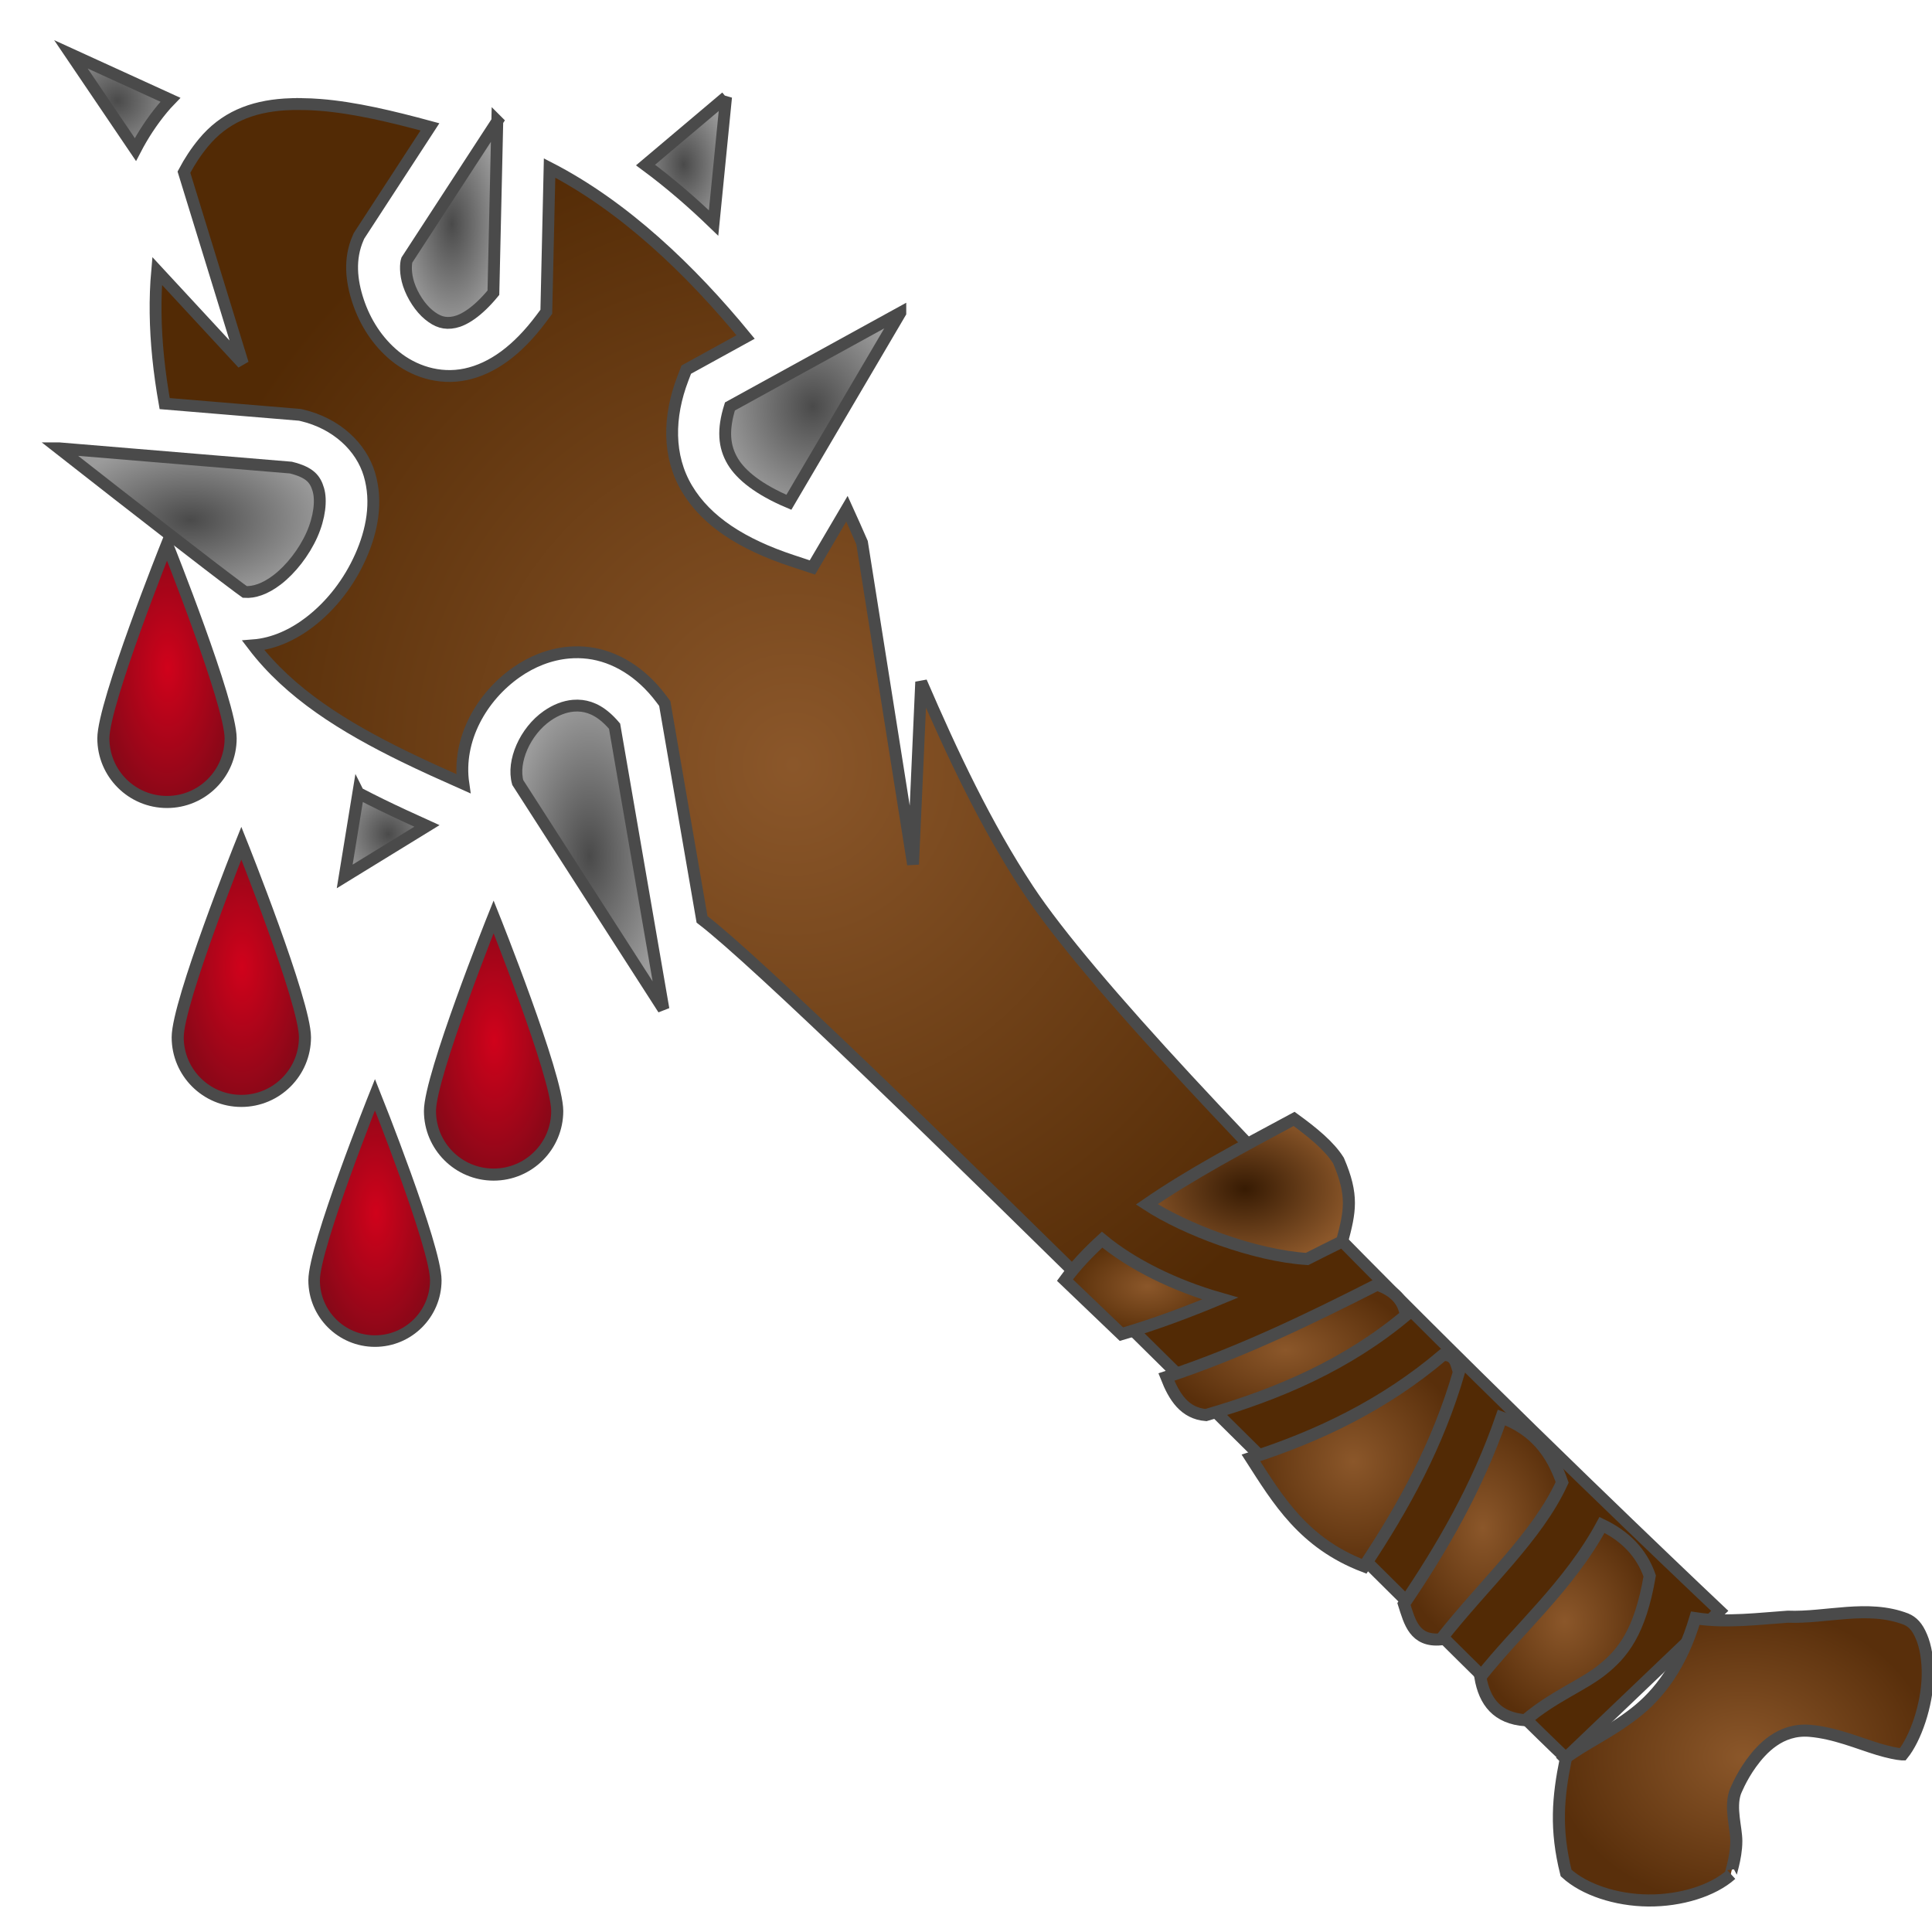 <?xml version="1.0" encoding="UTF-8" standalone="no"?>
<svg
   xmlns:dc="http://purl.org/dc/elements/1.1/"
   xmlns:cc="http://creativecommons.org/ns#"
   xmlns:rdf="http://www.w3.org/1999/02/22-rdf-syntax-ns#"
   xmlns:svg="http://www.w3.org/2000/svg"
   xmlns="http://www.w3.org/2000/svg"
   xmlns:xlink="http://www.w3.org/1999/xlink"
   xmlns:sodipodi="http://sodipodi.sourceforge.net/DTD/sodipodi-0.dtd"
   xmlns:inkscape="http://www.inkscape.org/namespaces/inkscape"
   inkscape:export-ydpi="23.9"
   inkscape:export-xdpi="23.9"
   inkscape:export-filename="/home/plic/Téléchargements/masse-sanglante.png"
   inkscape:version="1.0.1 (0767f8302a, 2020-10-17)"
   sodipodi:docname="masse-sanglante.svg"
   id="svg59"
   version="1.1"
   style="height: 64px; width: 64px;"
   viewBox="0 0 512 512">
  <sodipodi:namedview
     inkscape:document-rotation="0"
     inkscape:current-layer="svg59"
     inkscape:window-maximized="0"
     inkscape:window-y="168"
     inkscape:window-x="4059"
     inkscape:cy="336.7154"
     inkscape:cx="980.75245"
     inkscape:zoom="0.40672451"
     showgrid="false"
     id="namedview61"
     inkscape:window-height="1235"
     inkscape:window-width="2172"
     inkscape:pageshadow="2"
     inkscape:pageopacity="0"
     guidetolerance="10"
     gridtolerance="10"
     objecttolerance="10"
     borderopacity="1"
     bordercolor="#666666"
     pagecolor="#ffffff" />
  <defs
     id="defs27">
    <linearGradient
       id="linearGradient2549">
      <stop
         id="stop935"
         stop-color="#e6e6e6"
         offset="0" />
      <stop
         id="stop937"
         stop-color="#fff"
         offset=".576" />
      <stop
         id="stop939"
         stop-color="#848484"
         offset="1" />
    </linearGradient>
    <radialGradient
       gradientUnits="userSpaceOnUse"
       r="79.174"
       fy="254.127"
       fx="253.579"
       cy="254.127"
       cx="253.579"
       gradientTransform="scale(1.138,0.879)"
       id="gradient-4">
      <stop
         id="stop2"
         stop-opacity="1"
         stop-color="#4a4a4a"
         offset="0%" />
      <stop
         id="stop4"
         stop-opacity="1"
         stop-color="#000000"
         offset="100%" />
    </radialGradient>
    <radialGradient
       gradientUnits="userSpaceOnUse"
       r="20.295"
       fy="268.282"
       fx="283.8"
       cy="268.282"
       cx="283.8"
       gradientTransform="scale(1.08,0.926)"
       id="gradient-5">
      <stop
         id="stop7"
         stop-opacity="1"
         stop-color="#4a4a4a"
         offset="0%" />
      <stop
         id="stop9"
         stop-opacity="1"
         stop-color="#000000"
         offset="100%" />
    </radialGradient>
    <radialGradient
       gradientUnits="userSpaceOnUse"
       r="43.214"
       fy="348.203"
       fx="53.61"
       cy="348.203"
       cx="53.61"
       gradientTransform="scale(1.293,0.773)"
       id="gradient-6">
      <stop
         id="stop12"
         stop-opacity="1"
         stop-color="#4a4a4a"
         offset="0%" />
      <stop
         id="stop14"
         stop-opacity="1"
         stop-color="#000000"
         offset="100%" />
    </radialGradient>
    <radialGradient
       gradientUnits="userSpaceOnUse"
       r="15.793"
       fy="225.52"
       fx="398.852"
       cy="225.52"
       cx="398.852"
       gradientTransform="scale(0.76,1.316)"
       id="gradient-7">
      <stop
         id="stop17"
         stop-opacity="1"
         stop-color="#4a4a4a"
         offset="0%" />
      <stop
         id="stop19"
         stop-opacity="1"
         stop-color="#000000"
         offset="100%" />
    </radialGradient>
    <radialGradient
       gradientUnits="userSpaceOnUse"
       r="45.06"
       fy="311.372"
       fx="145.589"
       cy="311.372"
       cx="145.589"
       gradientTransform="scale(0.88,1.136)"
       id="gradient-8">
      <stop
         id="stop22"
         stop-opacity="1"
         stop-color="#d0021b"
         offset="0%" />
      <stop
         id="stop24"
         stop-opacity="1"
         stop-color="#f49da7"
         offset="100%" />
    </radialGradient>
    <radialGradient
       id="gradient-2"
       gradientTransform="scale(0.893,1.12)"
       cx="461.252"
       cy="62.788"
       fx="461.252"
       fy="62.788"
       r="56.378"
       gradientUnits="userSpaceOnUse">
      <stop
         offset="0%"
         stop-color="#d0021b"
         stop-opacity="1"
         id="stop848" />
      <stop
         offset="100%"
         stop-color="#f5a623"
         stop-opacity="1"
         id="stop850" />
    </radialGradient>
    <radialGradient
       id="gradient-3"
       gradientTransform="scale(0.939,1.065)"
       cx="142.727"
       cy="59.439"
       fx="142.727"
       fy="59.439"
       r="46.266"
       gradientUnits="userSpaceOnUse">
      <stop
         offset="0%"
         stop-color="#d0021b"
         stop-opacity="1"
         id="stop853" />
      <stop
         offset="100%"
         stop-color="#f5a623"
         stop-opacity="1"
         id="stop855" />
    </radialGradient>
    <radialGradient
       id="gradient-4-3"
       gradientTransform="scale(1.013,0.987)"
       cx="253.869"
       cy="262.257"
       fx="253.869"
       fy="262.257"
       r="236.923"
       gradientUnits="userSpaceOnUse">
      <stop
         offset="0%"
         stop-color="#f5a623"
         stop-opacity="1"
         id="stop858" />
      <stop
         offset="100%"
         stop-color="#d0021b"
         stop-opacity="1"
         id="stop860" />
    </radialGradient>
    <radialGradient
       id="gradient-5-6"
       gradientTransform="scale(1.032,0.969)"
       cx="426.226"
       cy="126.317"
       fx="426.226"
       fy="126.317"
       r="71.466"
       gradientUnits="userSpaceOnUse">
      <stop
         offset="0%"
         stop-color="#f5a623"
         stop-opacity="1"
         id="stop863" />
      <stop
         offset="100%"
         stop-color="#d0021b"
         stop-opacity="1"
         id="stop865" />
    </radialGradient>
    <radialGradient
       id="gradient-6-7"
       gradientTransform="scale(1.413,0.708)"
       cx="51.073"
       cy="211.526"
       fx="51.073"
       fy="211.526"
       r="42.473"
       gradientUnits="userSpaceOnUse">
      <stop
         offset="0%"
         stop-color="#f5a623"
         stop-opacity="1"
         id="stop868" />
      <stop
         offset="100%"
         stop-color="#d0021b"
         stop-opacity="1"
         id="stop870" />
    </radialGradient>
    <radialGradient
       id="gradient-10"
       gradientTransform="scale(1.049,0.953)"
       cx="366.238"
       cy="464.326"
       fx="366.238"
       fy="464.326"
       r="57.357"
       gradientUnits="userSpaceOnUse">
      <stop
         offset="0%"
         stop-color="#d0021b"
         stop-opacity="1"
         id="stop873" />
      <stop
         offset="100%"
         stop-color="#f5a623"
         stop-opacity="1"
         id="stop875" />
    </radialGradient>
    <linearGradient
       id="linearGradient3218"
       y2="587.62"
       xlink:href="#linearGradient2549-3"
       gradientUnits="userSpaceOnUse"
       x2="-79.506"
       gradientTransform="matrix(2.695,2.395,-2.398,2.691,1852.147,-1065.056)"
       y1="571.39"
       x1="-120.67" />
    <linearGradient
       id="linearGradient2549-3">
      <stop
         id="stop2551"
         stop-color="#e6e6e6"
         offset="0" />
      <stop
         id="stop2557"
         stop-color="#fff"
         offset=".576" />
      <stop
         id="stop2553"
         stop-color="#848484"
         offset="1" />
    </linearGradient>
    <linearGradient
       id="linearGradient3220"
       y2="592.16"
       xlink:href="#linearGradient2549-3"
       gradientUnits="userSpaceOnUse"
       x2="-74.79"
       gradientTransform="matrix(-3.459,1.024,1.025,3.454,-620.308,-1619.043)"
       y1="555.17"
       x1="-113.69" />
    <linearGradient
       id="linearGradient3222"
       y2="609.39"
       gradientUnits="userSpaceOnUse"
       x2="49.066"
       y1="609.39"
       x1="37.586"
       gradientTransform="matrix(2.603,0.587,-0.588,2.6,462.718,-1172.67)">
      <stop
         id="stop3689"
         stop-color="#e9e967"
         offset="0" />
      <stop
         id="stop3691"
         stop-color="#808000"
         offset="1" />
    </linearGradient>
    <radialGradient
       id="delapouite-flanged-mace-gradient-2"
       cx="456.061"
       cy="55.939"
       fx="456.061"
       fy="55.939"
       r="35.631"
       gradientUnits="userSpaceOnUse">
      <stop
         offset="0%"
         stop-color="#4a4a4a"
         stop-opacity="1"
         id="stop978" />
      <stop
         offset="100%"
         stop-color="#9b9b9b"
         stop-opacity="1"
         id="stop980" />
    </radialGradient>
    <radialGradient
       id="delapouite-flanged-mace-gradient-3"
       gradientTransform="scale(1,1)"
       cx="365.976"
       cy="146.022"
       fx="365.976"
       fy="146.022"
       r="99.584"
       gradientUnits="userSpaceOnUse">
      <stop
         offset="0%"
         stop-color="#4a4a4a"
         stop-opacity="1"
         id="stop983" />
      <stop
         offset="100%"
         stop-color="#9b9b9b"
         stop-opacity="1"
         id="stop985" />
    </radialGradient>
    <radialGradient
       id="delapouite-flanged-mace-gradient-4"
       gradientTransform="scale(0.999,1.001)"
       cx="346.317"
       cy="127.978"
       fx="346.317"
       fy="127.978"
       r="63.142"
       gradientUnits="userSpaceOnUse">
      <stop
         offset="0%"
         stop-color="#000000"
         stop-opacity="1"
         id="stop988" />
      <stop
         offset="100%"
         stop-color="#000000"
         stop-opacity="1"
         id="stop990" />
    </radialGradient>
    <radialGradient
       id="delapouite-flanged-mace-gradient-8"
       cx="280.389"
       cy="231.612"
       fx="280.389"
       fy="231.612"
       r="43.134"
       gradientUnits="userSpaceOnUse">
      <stop
         offset="0%"
         stop-color="#4a4a4a"
         stop-opacity="1"
         id="stop993" />
      <stop
         offset="100%"
         stop-color="#9b9b9b"
         stop-opacity="1"
         id="stop995" />
    </radialGradient>
    <radialGradient
       id="delapouite-flanged-mace-gradient-9"
       cx="240.79"
       cy="271.209"
       fx="240.79"
       fy="271.209"
       r="41.013"
       gradientUnits="userSpaceOnUse">
      <stop
         offset="0%"
         stop-color="#4a4a4a"
         stop-opacity="1"
         id="stop998" />
      <stop
         offset="100%"
         stop-color="#9b9b9b"
         stop-opacity="1"
         id="stop1000" />
    </radialGradient>
    <radialGradient
       id="delapouite-flanged-mace-gradient-10"
       gradientTransform="scale(1,1)"
       cx="199.775"
       cy="312.226"
       fx="199.775"
       fy="312.226"
       r="36.77"
       gradientUnits="userSpaceOnUse">
      <stop
         offset="0%"
         stop-color="#d0021b"
         stop-opacity="1"
         id="stop1003" />
      <stop
         offset="100%"
         stop-color="#d0021b"
         stop-opacity="1"
         id="stop1005" />
    </radialGradient>
    <radialGradient
       id="delapouite-flanged-mace-gradient-11"
       gradientTransform="scale(1,1)"
       cx="160.18"
       cy="351.817"
       fx="160.18"
       fy="351.817"
       r="39.597"
       gradientUnits="userSpaceOnUse">
      <stop
         offset="0%"
         stop-color="#d0021b"
         stop-opacity="1"
         id="stop1008" />
      <stop
         offset="100%"
         stop-color="#d0021b"
         stop-opacity="1"
         id="stop1010" />
    </radialGradient>
    <radialGradient
       id="delapouite-flanged-mace-gradient-12"
       cx="120.584"
       cy="391.415"
       fx="120.584"
       fy="391.415"
       r="36.769"
       gradientUnits="userSpaceOnUse">
      <stop
         offset="0%"
         stop-color="#d0021b"
         stop-opacity="1"
         id="stop1013" />
      <stop
         offset="100%"
         stop-color="#9b9b9b"
         stop-opacity="1"
         id="stop1015" />
    </radialGradient>
    <radialGradient
       id="delapouite-flanged-mace-gradient-13"
       gradientTransform="scale(1,1)"
       cx="68.292"
       cy="443.71"
       fx="68.292"
       fy="443.71"
       r="52.292"
       gradientUnits="userSpaceOnUse">
      <stop
         offset="0%"
         stop-color="#d0021b"
         stop-opacity="1"
         id="stop1018" />
      <stop
         offset="100%"
         stop-color="#9b9b9b"
         stop-opacity="1"
         id="stop1020" />
    </radialGradient>
    <radialGradient
       id="delapouite-flanged-mace-gradient-14">
      <stop
         offset="0%"
         stop-color="#000000"
         stop-opacity="1"
         id="stop1023" />
      <stop
         offset="100%"
         stop-color="#4a4a4a"
         stop-opacity="1"
         id="stop1025" />
    </radialGradient>
    <radialGradient
       id="delapouite-flanged-mace-gradient-15">
      <stop
         offset="0%"
         stop-color="#000000"
         stop-opacity="1"
         id="stop1028" />
      <stop
         offset="100%"
         stop-color="#4a4a4a"
         stop-opacity="1"
         id="stop1030" />
    </radialGradient>
    <radialGradient
       id="delapouite-flanged-mace-gradient-16">
      <stop
         offset="0%"
         stop-color="#000000"
         stop-opacity="1"
         id="stop1033" />
      <stop
         offset="100%"
         stop-color="#4a4a4a"
         stop-opacity="1"
         id="stop1035" />
    </radialGradient>
    <radialGradient
       id="delapouite-flanged-mace-gradient-17">
      <stop
         offset="0%"
         stop-color="#000000"
         stop-opacity="1"
         id="stop1038" />
      <stop
         offset="100%"
         stop-color="#4a4a4a"
         stop-opacity="1"
         id="stop1040" />
    </radialGradient>
    <radialGradient
       id="delapouite-flanged-mace-gradient-18">
      <stop
         offset="0%"
         stop-color="#000000"
         stop-opacity="1"
         id="stop1043" />
      <stop
         offset="100%"
         stop-color="#000000"
         stop-opacity="1"
         id="stop1045" />
    </radialGradient>
    <radialGradient
       id="delapouite-flanged-mace-gradient-19">
      <stop
         offset="0%"
         stop-color="#000000"
         stop-opacity="1"
         id="stop1048" />
      <stop
         offset="100%"
         stop-color="#000000"
         stop-opacity="1"
         id="stop1050" />
    </radialGradient>
    <radialGradient
       id="delapouite-flanged-mace-gradient-20">
      <stop
         offset="0%"
         stop-color="#ffffff"
         stop-opacity="1"
         id="stop1053" />
      <stop
         offset="100%"
         stop-color="#c9c9c9"
         stop-opacity="1"
         id="stop1055" />
    </radialGradient>
    <radialGradient
       id="delapouite-flanged-mace-gradient-21">
      <stop
         offset="0%"
         stop-color="#ffffff"
         stop-opacity="1"
         id="stop1058" />
      <stop
         offset="100%"
         stop-color="#c9c9c9"
         stop-opacity="1"
         id="stop1060" />
    </radialGradient>
    <radialGradient
       id="delapouite-flanged-mace-gradient-22">
      <stop
         offset="0%"
         stop-color="#fff"
         stop-opacity="1"
         id="stop1063" />
      <stop
         offset="100%"
         stop-color="#c9c9c9"
         stop-opacity="1"
         id="stop1065" />
    </radialGradient>
    <radialGradient
       id="delapouite-flanged-mace-gradient-23">
      <stop
         offset="0%"
         stop-color="#fff"
         stop-opacity="1"
         id="stop1068" />
      <stop
         offset="100%"
         stop-color="#c9c9c9"
         stop-opacity="1"
         id="stop1070" />
    </radialGradient>
    <radialGradient
       id="delapouite-flanged-mace-gradient-24">
      <stop
         offset="0%"
         stop-color="#fff"
         stop-opacity="1"
         id="stop1073" />
      <stop
         offset="100%"
         stop-color="#c9c9c9"
         stop-opacity="1"
         id="stop1075" />
    </radialGradient>
    <radialGradient
       id="delapouite-flanged-mace-gradient-25">
      <stop
         offset="0%"
         stop-color="#fff"
         stop-opacity="1"
         id="stop1078" />
      <stop
         offset="100%"
         stop-color="#9b9b9b"
         stop-opacity="1"
         id="stop1080" />
    </radialGradient>
    <radialGradient
       id="delapouite-flanged-mace-gradient-26">
      <stop
         offset="0%"
         stop-color="#fff"
         stop-opacity="1"
         id="stop1083" />
      <stop
         offset="100%"
         stop-color="#c9c9c9"
         stop-opacity="1"
         id="stop1085" />
    </radialGradient>
    <radialGradient
       id="delapouite-flanged-mace-gradient-27">
      <stop
         offset="0%"
         stop-color="#fff"
         stop-opacity="1"
         id="stop1088" />
      <stop
         offset="100%"
         stop-color="#c9c9c9"
         stop-opacity="1"
         id="stop1090" />
    </radialGradient>
    <radialGradient
       id="delapouite-flanged-mace-gradient-28">
      <stop
         offset="0%"
         stop-color="#fff"
         stop-opacity="1"
         id="stop1093" />
      <stop
         offset="100%"
         stop-color="#c9c9c9"
         stop-opacity="1"
         id="stop1095" />
    </radialGradient>
    <radialGradient
       id="delapouite-flanged-mace-gradient-29">
      <stop
         offset="0%"
         stop-color="#fff"
         stop-opacity="1"
         id="stop1098" />
      <stop
         offset="100%"
         stop-color="#c9c9c9"
         stop-opacity="1"
         id="stop1100" />
    </radialGradient>
    <radialGradient
       id="delapouite-bone-mace-gradient-2"
       gradientTransform="matrix(-0.705,-0.478,-0.615,1.833,-447.728,-86.63)"
       cx="321.129"
       cy="161.399"
       fx="321.129"
       fy="161.399"
       r="140.48"
       gradientUnits="userSpaceOnUse">
      <stop
         offset="0%"
         stop-color="#417505"
         stop-opacity="1"
         id="stop1244" />
      <stop
         offset="100%"
         stop-color="#8b572a"
         stop-opacity="1"
         id="stop1246" />
    </radialGradient>
    <radialGradient
       id="delapouite-bone-mace-gradient-3"
       gradientTransform="matrix(-0.545,0,0,1.174,-184.112,667.811)"
       cx="680.869"
       cy="87.648"
       fx="680.869"
       fy="87.648"
       r="35.078"
       gradientUnits="userSpaceOnUse">
      <stop
         offset="0%"
         stop-color="#8b572a"
         stop-opacity="1"
         id="stop1249" />
      <stop
         offset="100%"
         stop-color="#417505"
         stop-opacity="1"
         id="stop1251" />
    </radialGradient>
    <radialGradient
       id="delapouite-bone-mace-gradient-4"
       gradientTransform="matrix(-0.948,-0.443,-0.186,0.51,447.612,301.672)"
       cx="131.819"
       cy="447.372"
       fx="131.819"
       fy="447.372"
       r="22.31"
       gradientUnits="userSpaceOnUse">
      <stop
         offset="0%"
         stop-color="#8b572a"
         stop-opacity="1"
         id="stop1254" />
      <stop
         offset="100%"
         stop-color="#417505"
         stop-opacity="1"
         id="stop1256" />
    </radialGradient>
    <radialGradient
       id="delapouite-bone-mace-gradient-8"
       gradientTransform="matrix(-0.802,0,0,0.798,-184.112,667.811)"
       cx="108.598"
       cy="398.347"
       fx="108.598"
       fy="398.347"
       r="28.303"
       gradientUnits="userSpaceOnUse">
      <stop
         offset="0%"
         stop-color="#4a4a4a"
         stop-opacity="1"
         id="stop1259" />
      <stop
         offset="100%"
         stop-color="#9b9b9b"
         stop-opacity="1"
         id="stop1261" />
    </radialGradient>
    <radialGradient
       id="delapouite-bone-mace-gradient-9"
       gradientTransform="matrix(-0.745,0,0,0.859,-184.112,667.811)"
       cx="79.347"
       cy="405.899"
       fx="79.347"
       fy="405.899"
       r="41.245"
       gradientUnits="userSpaceOnUse">
      <stop
         offset="0%"
         stop-color="#4a4a4a"
         stop-opacity="1"
         id="stop1264" />
      <stop
         offset="100%"
         stop-color="#9b9b9b"
         stop-opacity="1"
         id="stop1266" />
    </radialGradient>
    <radialGradient
       id="delapouite-bone-mace-gradient-10"
       gradientTransform="matrix(-0.33,-0.556,-0.852,0.505,575.635,336.061)"
       cx="51.876"
       cy="375.096"
       fx="51.876"
       fy="375.096"
       r="22.164"
       gradientUnits="userSpaceOnUse">
      <stop
         offset="0%"
         stop-color="#d0021b"
         stop-opacity="1"
         id="stop1269" />
      <stop
         offset="100%"
         stop-color="#d0021b"
         stop-opacity="1"
         id="stop1271" />
    </radialGradient>
    <radialGradient
       id="delapouite-bone-mace-gradient-11">
      <stop
         offset="0%"
         stop-color="#d0021b"
         stop-opacity="1"
         id="stop1274" />
      <stop
         offset="100%"
         stop-color="#d0021b"
         stop-opacity="1"
         id="stop1276" />
    </radialGradient>
    <radialGradient
       id="delapouite-bone-mace-gradient-12">
      <stop
         offset="0%"
         stop-color="#d0021b"
         stop-opacity="1"
         id="stop1279" />
      <stop
         offset="100%"
         stop-color="#9b9b9b"
         stop-opacity="1"
         id="stop1281" />
    </radialGradient>
    <radialGradient
       id="delapouite-bone-mace-gradient-13">
      <stop
         offset="0%"
         stop-color="#d0021b"
         stop-opacity="1"
         id="stop1284" />
      <stop
         offset="100%"
         stop-color="#9b9b9b"
         stop-opacity="1"
         id="stop1286" />
    </radialGradient>
    <radialGradient
       id="delapouite-bone-mace-gradient-14">
      <stop
         offset="0%"
         stop-color="#000000"
         stop-opacity="1"
         id="stop1289" />
      <stop
         offset="100%"
         stop-color="#4a4a4a"
         stop-opacity="1"
         id="stop1291" />
    </radialGradient>
    <radialGradient
       id="delapouite-bone-mace-gradient-15">
      <stop
         offset="0%"
         stop-color="#000000"
         stop-opacity="1"
         id="stop1294" />
      <stop
         offset="100%"
         stop-color="#4a4a4a"
         stop-opacity="1"
         id="stop1296" />
    </radialGradient>
    <radialGradient
       id="delapouite-bone-mace-gradient-16">
      <stop
         offset="0%"
         stop-color="#000000"
         stop-opacity="1"
         id="stop1299" />
      <stop
         offset="100%"
         stop-color="#4a4a4a"
         stop-opacity="1"
         id="stop1301" />
    </radialGradient>
    <radialGradient
       id="delapouite-bone-mace-gradient-17">
      <stop
         offset="0%"
         stop-color="#000000"
         stop-opacity="1"
         id="stop1304" />
      <stop
         offset="100%"
         stop-color="#4a4a4a"
         stop-opacity="1"
         id="stop1306" />
    </radialGradient>
    <radialGradient
       id="delapouite-bone-mace-gradient-18">
      <stop
         offset="0%"
         stop-color="#000000"
         stop-opacity="1"
         id="stop1309" />
      <stop
         offset="100%"
         stop-color="#000000"
         stop-opacity="1"
         id="stop1311" />
    </radialGradient>
    <radialGradient
       id="delapouite-bone-mace-gradient-19">
      <stop
         offset="0%"
         stop-color="#000000"
         stop-opacity="1"
         id="stop1314" />
      <stop
         offset="100%"
         stop-color="#000000"
         stop-opacity="1"
         id="stop1316" />
    </radialGradient>
    <radialGradient
       id="delapouite-bone-mace-gradient-20">
      <stop
         offset="0%"
         stop-color="#ffffff"
         stop-opacity="1"
         id="stop1319" />
      <stop
         offset="100%"
         stop-color="#c9c9c9"
         stop-opacity="1"
         id="stop1321" />
    </radialGradient>
    <radialGradient
       id="delapouite-bone-mace-gradient-21">
      <stop
         offset="0%"
         stop-color="#ffffff"
         stop-opacity="1"
         id="stop1324" />
      <stop
         offset="100%"
         stop-color="#c9c9c9"
         stop-opacity="1"
         id="stop1326" />
    </radialGradient>
    <radialGradient
       id="delapouite-bone-mace-gradient-22">
      <stop
         offset="0%"
         stop-color="#fff"
         stop-opacity="1"
         id="stop1329" />
      <stop
         offset="100%"
         stop-color="#c9c9c9"
         stop-opacity="1"
         id="stop1331" />
    </radialGradient>
    <radialGradient
       id="delapouite-bone-mace-gradient-23">
      <stop
         offset="0%"
         stop-color="#fff"
         stop-opacity="1"
         id="stop1334" />
      <stop
         offset="100%"
         stop-color="#c9c9c9"
         stop-opacity="1"
         id="stop1336" />
    </radialGradient>
    <radialGradient
       id="delapouite-bone-mace-gradient-24">
      <stop
         offset="0%"
         stop-color="#fff"
         stop-opacity="1"
         id="stop1339" />
      <stop
         offset="100%"
         stop-color="#c9c9c9"
         stop-opacity="1"
         id="stop1341" />
    </radialGradient>
    <radialGradient
       id="delapouite-bone-mace-gradient-25">
      <stop
         offset="0%"
         stop-color="#fff"
         stop-opacity="1"
         id="stop1344" />
      <stop
         offset="100%"
         stop-color="#9b9b9b"
         stop-opacity="1"
         id="stop1346" />
    </radialGradient>
    <radialGradient
       id="delapouite-bone-mace-gradient-26">
      <stop
         offset="0%"
         stop-color="#fff"
         stop-opacity="1"
         id="stop1349" />
      <stop
         offset="100%"
         stop-color="#c9c9c9"
         stop-opacity="1"
         id="stop1351" />
    </radialGradient>
    <radialGradient
       id="delapouite-bone-mace-gradient-27">
      <stop
         offset="0%"
         stop-color="#fff"
         stop-opacity="1"
         id="stop1354" />
      <stop
         offset="100%"
         stop-color="#c9c9c9"
         stop-opacity="1"
         id="stop1356" />
    </radialGradient>
    <radialGradient
       id="delapouite-bone-mace-gradient-28">
      <stop
         offset="0%"
         stop-color="#fff"
         stop-opacity="1"
         id="stop1359" />
      <stop
         offset="100%"
         stop-color="#c9c9c9"
         stop-opacity="1"
         id="stop1361" />
    </radialGradient>
    <radialGradient
       id="delapouite-bone-mace-gradient-29">
      <stop
         offset="0%"
         stop-color="#fff"
         stop-opacity="1"
         id="stop1364" />
      <stop
         offset="100%"
         stop-color="#c9c9c9"
         stop-opacity="1"
         id="stop1366" />
    </radialGradient>
    <clipPath
       clipPathUnits="userSpaceOnUse"
       id="clipPath3173">
      <path
         d="M 0,800 H 800 V 0 H 0 Z"
         id="path3171"
         inkscape:connector-curvature="0" />
    </clipPath>
    <clipPath
       clipPathUnits="userSpaceOnUse"
       id="clipPath1537">
      <rect
         style="fill:#614e1a;fill-opacity:1;stroke-width:6"
         id="rect1539"
         width="547.301"
         height="567.622"
         x="-988.871"
         y="39.356" />
    </clipPath>
    <radialGradient
       id="delapouite-bone-mace-gradient-4-6"
       gradientTransform="matrix(-0.948,-0.443,-0.186,0.51,449.684,167.429)"
       cx="131.819"
       cy="447.372"
       fx="131.819"
       fy="447.372"
       r="22.31"
       gradientUnits="userSpaceOnUse">
      <stop
         offset="0%"
         stop-color="#8b572a"
         stop-opacity="1"
         id="stop1254-7" />
      <stop
         offset="100%"
         stop-color="#417505"
         stop-opacity="1"
         id="stop1256-5" />
    </radialGradient>
    <radialGradient
       id="delapouite-bone-mace-gradient-4-6-6"
       gradientTransform="matrix(-0.948,-0.443,-0.186,0.51,452.067,118.82)"
       cx="131.819"
       cy="447.372"
       fx="131.819"
       fy="447.372"
       r="22.31"
       gradientUnits="userSpaceOnUse">
      <stop
         offset="0%"
         stop-color="#8b572a"
         stop-opacity="1"
         id="stop1254-7-2" />
      <stop
         offset="100%"
         stop-color="#417505"
         stop-opacity="1"
         id="stop1256-5-9" />
    </radialGradient>
    <radialGradient
       id="delapouite-bone-mace-gradient-4-6-7"
       gradientTransform="matrix(-0.948,-0.443,-0.186,0.51,452.277,70.156)"
       cx="131.819"
       cy="447.372"
       fx="131.819"
       fy="447.372"
       r="22.31"
       gradientUnits="userSpaceOnUse">
      <stop
         offset="0%"
         stop-color="#8b572a"
         stop-opacity="1"
         id="stop1254-7-0" />
      <stop
         offset="100%"
         stop-color="#417505"
         stop-opacity="1"
         id="stop1256-5-93" />
    </radialGradient>
    <filter
       style="color-interpolation-filters:sRGB;"
       inkscape:label="Lightness-Contrast"
       id="filter1749">
      <feColorMatrix
         values="0.988 0 0 -0.087 0.006 0 0.988 0 -0.087 0.006 0 0 0.988 -0.087 0.006 0 0 0 1 0"
         id="feColorMatrix1747" />
    </filter>
    <filter
       style="color-interpolation-filters:sRGB;"
       inkscape:label="Lightness-Contrast"
       id="filter2581">
      <feColorMatrix
         values="1.97 0 0 -0.132 -0.485 0 1.97 0 -0.132 -0.485 0 0 1.97 -0.132 -0.485 0 0 0 1 0"
         id="feColorMatrix2579" />
    </filter>
    <filter
       style="color-interpolation-filters:sRGB;"
       inkscape:label="Lightness-Contrast"
       id="filter2585">
      <feColorMatrix
         values="1.97 0 0 -0.132 -0.485 0 1.97 0 -0.132 -0.485 0 0 1.97 -0.132 -0.485 0 0 0 1 0"
         id="feColorMatrix2583" />
    </filter>
    <filter
       style="color-interpolation-filters:sRGB;"
       inkscape:label="Lightness-Contrast"
       id="filter2589">
      <feColorMatrix
         values="1.97 0 0 -0.132 -0.485 0 1.97 0 -0.132 -0.485 0 0 1.97 -0.132 -0.485 0 0 0 1 0"
         id="feColorMatrix2587" />
    </filter>
    <filter
       style="color-interpolation-filters:sRGB;"
       inkscape:label="Lightness-Contrast"
       id="filter2593">
      <feColorMatrix
         values="1.97 0 0 -0.132 -0.485 0 1.97 0 -0.132 -0.485 0 0 1.97 -0.132 -0.485 0 0 0 1 0"
         id="feColorMatrix2591" />
    </filter>
    <filter
       style="color-interpolation-filters:sRGB;"
       inkscape:label="Lightness-Contrast"
       id="filter2597">
      <feColorMatrix
         values="1.97 0 0 -0.132 -0.485 0 1.97 0 -0.132 -0.485 0 0 1.97 -0.132 -0.485 0 0 0 1 0"
         id="feColorMatrix2595" />
    </filter>
    <filter
       style="color-interpolation-filters:sRGB;"
       inkscape:label="Lightness-Contrast"
       id="filter2601">
      <feColorMatrix
         values="1.97 0 0 -0.132 -0.485 0 1.97 0 -0.132 -0.485 0 0 1.97 -0.132 -0.485 0 0 0 1 0"
         id="feColorMatrix2599" />
    </filter>
    <filter
       style="color-interpolation-filters:sRGB;"
       inkscape:label="Lightness-Contrast"
       id="filter2605">
      <feColorMatrix
         values="1.97 0 0 -0.132 -0.485 0 1.97 0 -0.132 -0.485 0 0 1.97 -0.132 -0.485 0 0 0 1 0"
         id="feColorMatrix2603" />
    </filter>
    <filter
       style="color-interpolation-filters:sRGB;"
       inkscape:label="Lightness-Contrast"
       id="filter2609">
      <feColorMatrix
         values="1.97 0 0 -0.132 -0.485 0 1.97 0 -0.132 -0.485 0 0 1.97 -0.132 -0.485 0 0 0 1 0"
         id="feColorMatrix2607" />
    </filter>
    <filter
       style="color-interpolation-filters:sRGB;"
       inkscape:label="Lightness-Contrast"
       id="filter2613">
      <feColorMatrix
         values="1.97 0 0 -0.132 -0.485 0 1.97 0 -0.132 -0.485 0 0 1.97 -0.132 -0.485 0 0 0 1 0"
         id="feColorMatrix2611" />
    </filter>
    <radialGradient
       id="delapouite-wood-club-gradient-2"
       gradientTransform="scale(1.022,0.978)"
       cx="457.676"
       cy="41.163"
       fx="457.676"
       fy="41.163"
       r="20.867"
       gradientUnits="userSpaceOnUse">
      <stop
         offset="0%"
         stop-color="#4a4a4a"
         stop-opacity="1"
         id="stop2669" />
      <stop
         offset="100%"
         stop-color="#9b9b9b"
         stop-opacity="1"
         id="stop2671" />
    </radialGradient>
    <radialGradient
       id="delapouite-wood-club-gradient-3"
       gradientTransform="scale(0.821,1.218)"
       cx="336.83"
       cy="50.766"
       fx="336.83"
       fy="50.766"
       r="19.739"
       gradientUnits="userSpaceOnUse">
      <stop
         offset="0%"
         stop-color="#4a4a4a"
         stop-opacity="1"
         id="stop2674" />
      <stop
         offset="100%"
         stop-color="#9b9b9b"
         stop-opacity="1"
         id="stop2676" />
    </radialGradient>
    <radialGradient
       id="delapouite-wood-club-gradient-4"
       gradientTransform="scale(0.982,1.018)"
       cx="243.965"
       cy="259.75"
       fx="243.965"
       fy="259.75"
       r="221.031"
       gradientUnits="userSpaceOnUse">
      <stop
         offset="0%"
         stop-color="#8b572a"
         stop-opacity="1"
         id="stop2679" />
      <stop
         offset="100%"
         stop-color="#522a05"
         stop-opacity="1"
         id="stop2681" />
    </radialGradient>
    <radialGradient
       id="delapouite-wood-club-gradient-5"
       gradientTransform="scale(0.702,1.424)"
       cx="505.445"
       cy="57.534"
       fx="505.445"
       fy="57.534"
       r="24.812"
       gradientUnits="userSpaceOnUse">
      <stop
         offset="0%"
         stop-color="#4a4a4a"
         stop-opacity="1"
         id="stop2684" />
      <stop
         offset="100%"
         stop-color="#9b9b9b"
         stop-opacity="1"
         id="stop2686" />
    </radialGradient>
    <radialGradient
       id="delapouite-wood-club-gradient-6"
       gradientTransform="scale(0.95,1.053)"
       cx="245.199"
       cy="136.29"
       fx="245.199"
       fy="136.29"
       r="33.202"
       gradientUnits="userSpaceOnUse">
      <stop
         offset="0%"
         stop-color="#4a4a4a"
         stop-opacity="1"
         id="stop2689" />
      <stop
         offset="100%"
         stop-color="#9b9b9b"
         stop-opacity="1"
         id="stop2691" />
    </radialGradient>
    <radialGradient
       id="delapouite-wood-club-gradient-7"
       gradientTransform="scale(1.32,0.757)"
       cx="335.672"
       cy="240.147"
       fx="335.672"
       fy="240.147"
       r="34.663"
       gradientUnits="userSpaceOnUse">
      <stop
         offset="0%"
         stop-color="#4a4a4a"
         stop-opacity="1"
         id="stop2694" />
      <stop
         offset="100%"
         stop-color="#9b9b9b"
         stop-opacity="1"
         id="stop2696" />
    </radialGradient>
    <radialGradient
       id="delapouite-wood-club-gradient-8"
       gradientTransform="scale(0.713,1.403)"
       cx="432.425"
       cy="210.479"
       fx="432.425"
       fy="210.479"
       r="37.626"
       gradientUnits="userSpaceOnUse">
      <stop
         offset="0%"
         stop-color="#4a4a4a"
         stop-opacity="1"
         id="stop2699" />
      <stop
         offset="100%"
         stop-color="#9b9b9b"
         stop-opacity="1"
         id="stop2701" />
    </radialGradient>
    <radialGradient
       id="delapouite-wood-club-gradient-9"
       gradientTransform="scale(0.977,1.023)"
       cx="385.094"
       cy="281.449"
       fx="385.094"
       fy="281.449"
       r="17.752"
       gradientUnits="userSpaceOnUse">
      <stop
         offset="0%"
         stop-color="#4a4a4a"
         stop-opacity="1"
         id="stop2704" />
      <stop
         offset="100%"
         stop-color="#9b9b9b"
         stop-opacity="1"
         id="stop2706" />
    </radialGradient>
    <radialGradient
       id="delapouite-wood-club-gradient-10">
      <stop
         offset="0%"
         stop-color="#d0021b"
         stop-opacity="1"
         id="stop2709" />
      <stop
         offset="100%"
         stop-color="#d0021b"
         stop-opacity="1"
         id="stop2711" />
    </radialGradient>
    <radialGradient
       id="delapouite-wood-club-gradient-11">
      <stop
         offset="0%"
         stop-color="#d0021b"
         stop-opacity="1"
         id="stop2714" />
      <stop
         offset="100%"
         stop-color="#d0021b"
         stop-opacity="1"
         id="stop2716" />
    </radialGradient>
    <radialGradient
       id="delapouite-wood-club-gradient-12">
      <stop
         offset="0%"
         stop-color="#d0021b"
         stop-opacity="1"
         id="stop2719" />
      <stop
         offset="100%"
         stop-color="#9b9b9b"
         stop-opacity="1"
         id="stop2721" />
    </radialGradient>
    <radialGradient
       id="delapouite-wood-club-gradient-13">
      <stop
         offset="0%"
         stop-color="#d0021b"
         stop-opacity="1"
         id="stop2724" />
      <stop
         offset="100%"
         stop-color="#9b9b9b"
         stop-opacity="1"
         id="stop2726" />
    </radialGradient>
    <radialGradient
       id="delapouite-wood-club-gradient-14">
      <stop
         offset="0%"
         stop-color="#000000"
         stop-opacity="1"
         id="stop2729" />
      <stop
         offset="100%"
         stop-color="#4a4a4a"
         stop-opacity="1"
         id="stop2731" />
    </radialGradient>
    <radialGradient
       id="delapouite-wood-club-gradient-15">
      <stop
         offset="0%"
         stop-color="#000000"
         stop-opacity="1"
         id="stop2734" />
      <stop
         offset="100%"
         stop-color="#4a4a4a"
         stop-opacity="1"
         id="stop2736" />
    </radialGradient>
    <radialGradient
       id="delapouite-wood-club-gradient-16">
      <stop
         offset="0%"
         stop-color="#000000"
         stop-opacity="1"
         id="stop2739" />
      <stop
         offset="100%"
         stop-color="#4a4a4a"
         stop-opacity="1"
         id="stop2741" />
    </radialGradient>
    <radialGradient
       id="delapouite-wood-club-gradient-17">
      <stop
         offset="0%"
         stop-color="#000000"
         stop-opacity="1"
         id="stop2744" />
      <stop
         offset="100%"
         stop-color="#4a4a4a"
         stop-opacity="1"
         id="stop2746" />
    </radialGradient>
    <radialGradient
       id="delapouite-wood-club-gradient-18">
      <stop
         offset="0%"
         stop-color="#000000"
         stop-opacity="1"
         id="stop2749" />
      <stop
         offset="100%"
         stop-color="#000000"
         stop-opacity="1"
         id="stop2751" />
    </radialGradient>
    <radialGradient
       id="delapouite-wood-club-gradient-19">
      <stop
         offset="0%"
         stop-color="#000000"
         stop-opacity="1"
         id="stop2754" />
      <stop
         offset="100%"
         stop-color="#000000"
         stop-opacity="1"
         id="stop2756" />
    </radialGradient>
    <radialGradient
       id="delapouite-wood-club-gradient-20">
      <stop
         offset="0%"
         stop-color="#ffffff"
         stop-opacity="1"
         id="stop2759" />
      <stop
         offset="100%"
         stop-color="#c9c9c9"
         stop-opacity="1"
         id="stop2761" />
    </radialGradient>
    <radialGradient
       id="delapouite-wood-club-gradient-21">
      <stop
         offset="0%"
         stop-color="#ffffff"
         stop-opacity="1"
         id="stop2764" />
      <stop
         offset="100%"
         stop-color="#c9c9c9"
         stop-opacity="1"
         id="stop2766" />
    </radialGradient>
    <radialGradient
       id="delapouite-wood-club-gradient-22">
      <stop
         offset="0%"
         stop-color="#fff"
         stop-opacity="1"
         id="stop2769" />
      <stop
         offset="100%"
         stop-color="#c9c9c9"
         stop-opacity="1"
         id="stop2771" />
    </radialGradient>
    <radialGradient
       id="delapouite-wood-club-gradient-23">
      <stop
         offset="0%"
         stop-color="#fff"
         stop-opacity="1"
         id="stop2774" />
      <stop
         offset="100%"
         stop-color="#c9c9c9"
         stop-opacity="1"
         id="stop2776" />
    </radialGradient>
    <radialGradient
       id="delapouite-wood-club-gradient-24">
      <stop
         offset="0%"
         stop-color="#fff"
         stop-opacity="1"
         id="stop2779" />
      <stop
         offset="100%"
         stop-color="#c9c9c9"
         stop-opacity="1"
         id="stop2781" />
    </radialGradient>
    <radialGradient
       id="delapouite-wood-club-gradient-25">
      <stop
         offset="0%"
         stop-color="#fff"
         stop-opacity="1"
         id="stop2784" />
      <stop
         offset="100%"
         stop-color="#9b9b9b"
         stop-opacity="1"
         id="stop2786" />
    </radialGradient>
    <radialGradient
       id="delapouite-wood-club-gradient-26">
      <stop
         offset="0%"
         stop-color="#fff"
         stop-opacity="1"
         id="stop2789" />
      <stop
         offset="100%"
         stop-color="#c9c9c9"
         stop-opacity="1"
         id="stop2791" />
    </radialGradient>
    <radialGradient
       id="delapouite-wood-club-gradient-27">
      <stop
         offset="0%"
         stop-color="#fff"
         stop-opacity="1"
         id="stop2794" />
      <stop
         offset="100%"
         stop-color="#c9c9c9"
         stop-opacity="1"
         id="stop2796" />
    </radialGradient>
    <radialGradient
       id="delapouite-wood-club-gradient-28">
      <stop
         offset="0%"
         stop-color="#fff"
         stop-opacity="1"
         id="stop2799" />
      <stop
         offset="100%"
         stop-color="#c9c9c9"
         stop-opacity="1"
         id="stop2801" />
    </radialGradient>
    <radialGradient
       id="delapouite-wood-club-gradient-29">
      <stop
         offset="0%"
         stop-color="#fff"
         stop-opacity="1"
         id="stop2804" />
      <stop
         offset="100%"
         stop-color="#c9c9c9"
         stop-opacity="1"
         id="stop2806" />
    </radialGradient>
    <radialGradient
       id="delapouite-bone-knife-gradient-2"
       gradientTransform="matrix(-0.757,0,0,0.845,537.508,114.363)"
       cx="394.743"
       cy="135.349"
       fx="394.743"
       fy="135.349"
       r="112.885"
       gradientUnits="userSpaceOnUse">
      <stop
         offset="0%"
         stop-color="#592f0b"
         stop-opacity="1"
         id="stop2939" />
      <stop
         offset="100%"
         stop-color="#8b572a"
         stop-opacity="1"
         id="stop2941" />
    </radialGradient>
    <radialGradient
       id="delapouite-bone-knife-gradient-3"
       gradientTransform="matrix(-0.956,0,0,0.67,537.508,114.363)"
       cx="217.101"
       cy="299.531"
       fx="217.101"
       fy="299.531"
       r="30.335"
       gradientUnits="userSpaceOnUse">
      <stop
         offset="0%"
         stop-color="#371b03"
         stop-opacity="1"
         id="stop2944" />
      <stop
         offset="100%"
         stop-color="#8b572a"
         stop-opacity="1"
         id="stop2946" />
    </radialGradient>
    <radialGradient
       id="delapouite-bone-knife-gradient-4"
       gradientTransform="matrix(-1.031,0,0,0.621,537.508,114.363)"
       cx="226.399"
       cy="364.819"
       fx="226.399"
       fy="364.819"
       r="23.317"
       gradientUnits="userSpaceOnUse">
      <stop
         offset="0%"
         stop-color="#8b572a"
         stop-opacity="1"
         id="stop2949" />
      <stop
         offset="100%"
         stop-color="#522a05"
         stop-opacity="1"
         id="stop2951" />
    </radialGradient>
    <radialGradient
       id="delapouite-bone-knife-gradient-5"
       gradientTransform="matrix(-1.065,0,0,0.601,537.508,114.363)"
       cx="184.794"
       cy="405.041"
       fx="184.794"
       fy="405.041"
       r="31.556"
       gradientUnits="userSpaceOnUse">
      <stop
         offset="0%"
         stop-color="#8b572a"
         stop-opacity="1"
         id="stop2954" />
      <stop
         offset="100%"
         stop-color="#592f0b"
         stop-opacity="1"
         id="stop2956" />
    </radialGradient>
    <radialGradient
       id="delapouite-bone-knife-gradient-6"
       gradientTransform="matrix(-0.798,0,0,0.802,537.508,114.363)"
       cx="224.095"
       cy="340.282"
       fx="224.095"
       fy="340.282"
       r="37.132"
       gradientUnits="userSpaceOnUse">
      <stop
         offset="0%"
         stop-color="#8b572a"
         stop-opacity="1"
         id="stop2959" />
      <stop
         offset="100%"
         stop-color="#592f0b"
         stop-opacity="1"
         id="stop2961" />
    </radialGradient>
    <radialGradient
       id="delapouite-bone-knife-gradient-7"
       gradientTransform="matrix(-0.682,0,0,0.939,537.508,114.363)"
       cx="211.938"
       cy="309.442"
       fx="211.938"
       fy="309.442"
       r="33.296"
       gradientUnits="userSpaceOnUse">
      <stop
         offset="0%"
         stop-color="#8b572a"
         stop-opacity="1"
         id="stop2964" />
      <stop
         offset="100%"
         stop-color="#592f0b"
         stop-opacity="1"
         id="stop2966" />
    </radialGradient>
    <radialGradient
       id="delapouite-bone-knife-gradient-8"
       gradientTransform="matrix(-0.746,0,0,0.858,537.508,114.363)"
       cx="164.666"
       cy="367.483"
       fx="164.666"
       fy="367.483"
       r="32.336"
       gradientUnits="userSpaceOnUse">
      <stop
         offset="0%"
         stop-color="#8b572a"
         stop-opacity="1"
         id="stop2969" />
      <stop
         offset="100%"
         stop-color="#592f0b"
         stop-opacity="1"
         id="stop2971" />
    </radialGradient>
    <radialGradient
       id="delapouite-bone-knife-gradient-9"
       gradientTransform="matrix(-0.901,0,0,0.711,537.508,114.363)"
       cx="83.826"
       cy="494.092"
       fx="83.826"
       fy="494.092"
       r="56.035"
       gradientUnits="userSpaceOnUse">
      <stop
         offset="0%"
         stop-color="#8b572a"
         stop-opacity="1"
         id="stop2974" />
      <stop
         offset="100%"
         stop-color="#592f0b"
         stop-opacity="1"
         id="stop2976" />
    </radialGradient>
    <radialGradient
       id="delapouite-bone-knife-gradient-10">
      <stop
         offset="0%"
         stop-color="#d0021b"
         stop-opacity="1"
         id="stop2979" />
      <stop
         offset="100%"
         stop-color="#d0021b"
         stop-opacity="1"
         id="stop2981" />
    </radialGradient>
    <radialGradient
       id="delapouite-bone-knife-gradient-11">
      <stop
         offset="0%"
         stop-color="#d0021b"
         stop-opacity="1"
         id="stop2984" />
      <stop
         offset="100%"
         stop-color="#d0021b"
         stop-opacity="1"
         id="stop2986" />
    </radialGradient>
    <radialGradient
       id="delapouite-bone-knife-gradient-12">
      <stop
         offset="0%"
         stop-color="#d0021b"
         stop-opacity="1"
         id="stop2989" />
      <stop
         offset="100%"
         stop-color="#9b9b9b"
         stop-opacity="1"
         id="stop2991" />
    </radialGradient>
    <radialGradient
       id="delapouite-bone-knife-gradient-13">
      <stop
         offset="0%"
         stop-color="#d0021b"
         stop-opacity="1"
         id="stop2994" />
      <stop
         offset="100%"
         stop-color="#9b9b9b"
         stop-opacity="1"
         id="stop2996" />
    </radialGradient>
    <radialGradient
       id="delapouite-bone-knife-gradient-14">
      <stop
         offset="0%"
         stop-color="#000000"
         stop-opacity="1"
         id="stop2999" />
      <stop
         offset="100%"
         stop-color="#4a4a4a"
         stop-opacity="1"
         id="stop3001" />
    </radialGradient>
    <radialGradient
       id="delapouite-bone-knife-gradient-15">
      <stop
         offset="0%"
         stop-color="#000000"
         stop-opacity="1"
         id="stop3004" />
      <stop
         offset="100%"
         stop-color="#4a4a4a"
         stop-opacity="1"
         id="stop3006" />
    </radialGradient>
    <radialGradient
       id="delapouite-bone-knife-gradient-16">
      <stop
         offset="0%"
         stop-color="#000000"
         stop-opacity="1"
         id="stop3009" />
      <stop
         offset="100%"
         stop-color="#4a4a4a"
         stop-opacity="1"
         id="stop3011" />
    </radialGradient>
    <radialGradient
       id="delapouite-bone-knife-gradient-17">
      <stop
         offset="0%"
         stop-color="#000000"
         stop-opacity="1"
         id="stop3014" />
      <stop
         offset="100%"
         stop-color="#4a4a4a"
         stop-opacity="1"
         id="stop3016" />
    </radialGradient>
    <radialGradient
       id="delapouite-bone-knife-gradient-18">
      <stop
         offset="0%"
         stop-color="#000000"
         stop-opacity="1"
         id="stop3019" />
      <stop
         offset="100%"
         stop-color="#000000"
         stop-opacity="1"
         id="stop3021" />
    </radialGradient>
    <radialGradient
       id="delapouite-bone-knife-gradient-19">
      <stop
         offset="0%"
         stop-color="#000000"
         stop-opacity="1"
         id="stop3024" />
      <stop
         offset="100%"
         stop-color="#000000"
         stop-opacity="1"
         id="stop3026" />
    </radialGradient>
    <radialGradient
       id="delapouite-bone-knife-gradient-20">
      <stop
         offset="0%"
         stop-color="#ffffff"
         stop-opacity="1"
         id="stop3029" />
      <stop
         offset="100%"
         stop-color="#c9c9c9"
         stop-opacity="1"
         id="stop3031" />
    </radialGradient>
    <radialGradient
       id="delapouite-bone-knife-gradient-21">
      <stop
         offset="0%"
         stop-color="#ffffff"
         stop-opacity="1"
         id="stop3034" />
      <stop
         offset="100%"
         stop-color="#c9c9c9"
         stop-opacity="1"
         id="stop3036" />
    </radialGradient>
    <radialGradient
       id="delapouite-bone-knife-gradient-22">
      <stop
         offset="0%"
         stop-color="#fff"
         stop-opacity="1"
         id="stop3039" />
      <stop
         offset="100%"
         stop-color="#c9c9c9"
         stop-opacity="1"
         id="stop3041" />
    </radialGradient>
    <radialGradient
       id="delapouite-bone-knife-gradient-23">
      <stop
         offset="0%"
         stop-color="#fff"
         stop-opacity="1"
         id="stop3044" />
      <stop
         offset="100%"
         stop-color="#c9c9c9"
         stop-opacity="1"
         id="stop3046" />
    </radialGradient>
    <radialGradient
       id="delapouite-bone-knife-gradient-24">
      <stop
         offset="0%"
         stop-color="#fff"
         stop-opacity="1"
         id="stop3049" />
      <stop
         offset="100%"
         stop-color="#c9c9c9"
         stop-opacity="1"
         id="stop3051" />
    </radialGradient>
    <radialGradient
       id="delapouite-bone-knife-gradient-25">
      <stop
         offset="0%"
         stop-color="#fff"
         stop-opacity="1"
         id="stop3054" />
      <stop
         offset="100%"
         stop-color="#9b9b9b"
         stop-opacity="1"
         id="stop3056" />
    </radialGradient>
    <radialGradient
       id="delapouite-bone-knife-gradient-26">
      <stop
         offset="0%"
         stop-color="#fff"
         stop-opacity="1"
         id="stop3059" />
      <stop
         offset="100%"
         stop-color="#c9c9c9"
         stop-opacity="1"
         id="stop3061" />
    </radialGradient>
    <radialGradient
       id="delapouite-bone-knife-gradient-27">
      <stop
         offset="0%"
         stop-color="#fff"
         stop-opacity="1"
         id="stop3064" />
      <stop
         offset="100%"
         stop-color="#c9c9c9"
         stop-opacity="1"
         id="stop3066" />
    </radialGradient>
    <radialGradient
       id="delapouite-bone-knife-gradient-28">
      <stop
         offset="0%"
         stop-color="#fff"
         stop-opacity="1"
         id="stop3069" />
      <stop
         offset="100%"
         stop-color="#c9c9c9"
         stop-opacity="1"
         id="stop3071" />
    </radialGradient>
    <radialGradient
       id="delapouite-bone-knife-gradient-29">
      <stop
         offset="0%"
         stop-color="#fff"
         stop-opacity="1"
         id="stop3074" />
      <stop
         offset="100%"
         stop-color="#c9c9c9"
         stop-opacity="1"
         id="stop3076" />
    </radialGradient>
    <radialGradient
       id="lorc-bloody-sword-gradient-2"
       gradientTransform="matrix(-0.855,0,0,0.748,1457.373,-37.999)"
       cx="92.474"
       cy="113.22"
       fx="92.474"
       fy="113.22"
       r="77.135"
       gradientUnits="userSpaceOnUse">
      <stop
         offset="0%"
         stop-color="#592f0b"
         stop-opacity="1"
         id="stop3217" />
      <stop
         offset="100%"
         stop-color="#8b572a"
         stop-opacity="1"
         id="stop3219" />
    </radialGradient>
    <radialGradient
       id="lorc-bloody-sword-gradient-3"
       gradientTransform="matrix(-1.037,0,0,0.617,1457.373,-37.999)"
       cx="238.774"
       cy="271.514"
       fx="238.774"
       fy="271.514"
       r="135.623"
       gradientUnits="userSpaceOnUse">
      <stop
         offset="0%"
         stop-color="#371b03"
         stop-opacity="1"
         id="stop3222" />
      <stop
         offset="100%"
         stop-color="#8b572a"
         stop-opacity="1"
         id="stop3224" />
    </radialGradient>
    <radialGradient
       id="lorc-bloody-sword-gradient-4"
       gradientTransform="matrix(-0.797,0,0,0.803,1457.373,-37.999)"
       cx="318.375"
       cy="336.504"
       fx="318.375"
       fy="336.504"
       r="158.52"
       gradientUnits="userSpaceOnUse">
      <stop
         offset="0%"
         stop-color="#d0021b"
         stop-opacity="1"
         id="stop3227" />
      <stop
         offset="100%"
         stop-color="#870818"
         stop-opacity="1"
         id="stop3229" />
    </radialGradient>
    <radialGradient
       id="lorc-bloody-sword-gradient-5"
       cx="185.098"
       cy="382.892"
       fx="185.098"
       fy="382.892"
       r="23.08"
       gradientUnits="userSpaceOnUse"
       gradientTransform="matrix(-0.8,0,0,0.8,1457.373,-37.999)">
      <stop
         offset="0%"
         stop-color="#d0021b"
         stop-opacity="1"
         id="stop3232" />
      <stop
         offset="100%"
         stop-color="#870818"
         stop-opacity="1"
         id="stop3234" />
    </radialGradient>
    <radialGradient
       id="lorc-bloody-sword-gradient-6"
       gradientTransform="matrix(-0.564,0,0,1.134,505.891,-52.505)"
       cx="664.679"
       cy="289.45"
       fx="664.679"
       fy="289.45"
       r="32.72"
       gradientUnits="userSpaceOnUse">
      <stop
         offset="0%"
         stop-color="#d0021b"
         stop-opacity="1"
         id="stop3237" />
      <stop
         offset="100%"
         stop-color="#870818"
         stop-opacity="1"
         id="stop3239" />
    </radialGradient>
    <radialGradient
       id="lorc-bloody-sword-gradient-7"
       gradientTransform="matrix(-0.8,0,0,0.8,1457.373,-37.999)"
       cx="312.142"
       cy="447.2"
       fx="312.142"
       fy="447.2"
       r="23.081"
       gradientUnits="userSpaceOnUse">
      <stop
         offset="0%"
         stop-color="#d0021b"
         stop-opacity="1"
         id="stop3242" />
      <stop
         offset="100%"
         stop-color="#870818"
         stop-opacity="1"
         id="stop3244" />
    </radialGradient>
    <radialGradient
       id="lorc-bloody-sword-gradient-8">
      <stop
         offset="0%"
         stop-color="#8b572a"
         stop-opacity="1"
         id="stop3247" />
      <stop
         offset="100%"
         stop-color="#592f0b"
         stop-opacity="1"
         id="stop3249" />
    </radialGradient>
    <radialGradient
       id="lorc-bloody-sword-gradient-9">
      <stop
         offset="0%"
         stop-color="#8b572a"
         stop-opacity="1"
         id="stop3252" />
      <stop
         offset="100%"
         stop-color="#592f0b"
         stop-opacity="1"
         id="stop3254" />
    </radialGradient>
    <radialGradient
       id="lorc-bloody-sword-gradient-10">
      <stop
         offset="0%"
         stop-color="#d0021b"
         stop-opacity="1"
         id="stop3257" />
      <stop
         offset="100%"
         stop-color="#d0021b"
         stop-opacity="1"
         id="stop3259" />
    </radialGradient>
    <radialGradient
       id="lorc-bloody-sword-gradient-11">
      <stop
         offset="0%"
         stop-color="#d0021b"
         stop-opacity="1"
         id="stop3262" />
      <stop
         offset="100%"
         stop-color="#d0021b"
         stop-opacity="1"
         id="stop3264" />
    </radialGradient>
    <radialGradient
       id="lorc-bloody-sword-gradient-12">
      <stop
         offset="0%"
         stop-color="#d0021b"
         stop-opacity="1"
         id="stop3267" />
      <stop
         offset="100%"
         stop-color="#9b9b9b"
         stop-opacity="1"
         id="stop3269" />
    </radialGradient>
    <radialGradient
       id="lorc-bloody-sword-gradient-13">
      <stop
         offset="0%"
         stop-color="#d0021b"
         stop-opacity="1"
         id="stop3272" />
      <stop
         offset="100%"
         stop-color="#9b9b9b"
         stop-opacity="1"
         id="stop3274" />
    </radialGradient>
    <radialGradient
       id="lorc-bloody-sword-gradient-14">
      <stop
         offset="0%"
         stop-color="#000000"
         stop-opacity="1"
         id="stop3277" />
      <stop
         offset="100%"
         stop-color="#4a4a4a"
         stop-opacity="1"
         id="stop3279" />
    </radialGradient>
    <radialGradient
       id="lorc-bloody-sword-gradient-15">
      <stop
         offset="0%"
         stop-color="#000000"
         stop-opacity="1"
         id="stop3282" />
      <stop
         offset="100%"
         stop-color="#4a4a4a"
         stop-opacity="1"
         id="stop3284" />
    </radialGradient>
    <radialGradient
       id="lorc-bloody-sword-gradient-16">
      <stop
         offset="0%"
         stop-color="#000000"
         stop-opacity="1"
         id="stop3287" />
      <stop
         offset="100%"
         stop-color="#4a4a4a"
         stop-opacity="1"
         id="stop3289" />
    </radialGradient>
    <radialGradient
       id="lorc-bloody-sword-gradient-17">
      <stop
         offset="0%"
         stop-color="#000000"
         stop-opacity="1"
         id="stop3292" />
      <stop
         offset="100%"
         stop-color="#4a4a4a"
         stop-opacity="1"
         id="stop3294" />
    </radialGradient>
    <radialGradient
       id="lorc-bloody-sword-gradient-18">
      <stop
         offset="0%"
         stop-color="#000000"
         stop-opacity="1"
         id="stop3297" />
      <stop
         offset="100%"
         stop-color="#000000"
         stop-opacity="1"
         id="stop3299" />
    </radialGradient>
    <radialGradient
       id="lorc-bloody-sword-gradient-19">
      <stop
         offset="0%"
         stop-color="#000000"
         stop-opacity="1"
         id="stop3302" />
      <stop
         offset="100%"
         stop-color="#000000"
         stop-opacity="1"
         id="stop3304" />
    </radialGradient>
    <radialGradient
       id="lorc-bloody-sword-gradient-20">
      <stop
         offset="0%"
         stop-color="#ffffff"
         stop-opacity="1"
         id="stop3307" />
      <stop
         offset="100%"
         stop-color="#c9c9c9"
         stop-opacity="1"
         id="stop3309" />
    </radialGradient>
    <radialGradient
       id="lorc-bloody-sword-gradient-21">
      <stop
         offset="0%"
         stop-color="#ffffff"
         stop-opacity="1"
         id="stop3312" />
      <stop
         offset="100%"
         stop-color="#c9c9c9"
         stop-opacity="1"
         id="stop3314" />
    </radialGradient>
    <radialGradient
       id="lorc-bloody-sword-gradient-22">
      <stop
         offset="0%"
         stop-color="#fff"
         stop-opacity="1"
         id="stop3317" />
      <stop
         offset="100%"
         stop-color="#c9c9c9"
         stop-opacity="1"
         id="stop3319" />
    </radialGradient>
    <radialGradient
       id="lorc-bloody-sword-gradient-23">
      <stop
         offset="0%"
         stop-color="#fff"
         stop-opacity="1"
         id="stop3322" />
      <stop
         offset="100%"
         stop-color="#c9c9c9"
         stop-opacity="1"
         id="stop3324" />
    </radialGradient>
    <radialGradient
       id="lorc-bloody-sword-gradient-24">
      <stop
         offset="0%"
         stop-color="#fff"
         stop-opacity="1"
         id="stop3327" />
      <stop
         offset="100%"
         stop-color="#c9c9c9"
         stop-opacity="1"
         id="stop3329" />
    </radialGradient>
    <radialGradient
       id="lorc-bloody-sword-gradient-25">
      <stop
         offset="0%"
         stop-color="#fff"
         stop-opacity="1"
         id="stop3332" />
      <stop
         offset="100%"
         stop-color="#9b9b9b"
         stop-opacity="1"
         id="stop3334" />
    </radialGradient>
    <radialGradient
       id="lorc-bloody-sword-gradient-26">
      <stop
         offset="0%"
         stop-color="#fff"
         stop-opacity="1"
         id="stop3337" />
      <stop
         offset="100%"
         stop-color="#c9c9c9"
         stop-opacity="1"
         id="stop3339" />
    </radialGradient>
    <radialGradient
       id="lorc-bloody-sword-gradient-27">
      <stop
         offset="0%"
         stop-color="#fff"
         stop-opacity="1"
         id="stop3342" />
      <stop
         offset="100%"
         stop-color="#c9c9c9"
         stop-opacity="1"
         id="stop3344" />
    </radialGradient>
    <radialGradient
       id="lorc-bloody-sword-gradient-28">
      <stop
         offset="0%"
         stop-color="#fff"
         stop-opacity="1"
         id="stop3347" />
      <stop
         offset="100%"
         stop-color="#c9c9c9"
         stop-opacity="1"
         id="stop3349" />
    </radialGradient>
    <radialGradient
       id="lorc-bloody-sword-gradient-29">
      <stop
         offset="0%"
         stop-color="#fff"
         stop-opacity="1"
         id="stop3352" />
      <stop
         offset="100%"
         stop-color="#c9c9c9"
         stop-opacity="1"
         id="stop3354" />
    </radialGradient>
    <radialGradient
       id="lorc-bloody-sword-gradient-6-0"
       gradientTransform="matrix(-0.564,0,0,1.134,419.338,-151.253)"
       cx="664.679"
       cy="289.45"
       fx="664.679"
       fy="289.45"
       r="32.72"
       gradientUnits="userSpaceOnUse">
      <stop
         offset="0%"
         stop-color="#d0021b"
         stop-opacity="1"
         id="stop3237-6" />
      <stop
         offset="100%"
         stop-color="#870818"
         stop-opacity="1"
         id="stop3239-2" />
    </radialGradient>
    <radialGradient
       id="lorc-bloody-sword-gradient-6-1"
       gradientTransform="matrix(-0.564,0,0,1.134,439.037,-72.036)"
       cx="664.679"
       cy="289.45"
       fx="664.679"
       fy="289.45"
       r="32.72"
       gradientUnits="userSpaceOnUse">
      <stop
         offset="0%"
         stop-color="#d0021b"
         stop-opacity="1"
         id="stop3237-8" />
      <stop
         offset="100%"
         stop-color="#870818"
         stop-opacity="1"
         id="stop3239-7" />
    </radialGradient>
    <radialGradient
       id="lorc-bloody-sword-gradient-6-2"
       gradientTransform="matrix(-0.539,0,0,1.084,457.93,7.638)"
       cx="664.679"
       cy="289.45"
       fx="664.679"
       fy="289.45"
       r="32.72"
       gradientUnits="userSpaceOnUse">
      <stop
         offset="0%"
         stop-color="#d0021b"
         stop-opacity="1"
         id="stop3237-0" />
      <stop
         offset="100%"
         stop-color="#870818"
         stop-opacity="1"
         id="stop3239-23" />
    </radialGradient>
  </defs>
  <g
     transform="matrix(-0.785,0,0,0.785,398.279,-4.947)"
     id="g2827">
    <path
       d="M 483.424,24.638 449.83,39.98 c 0.944,0.974 1.864,1.99 2.754,3.068 3.544,4.29 6.546,8.89 9.07,13.745 z"
       class=""
       fill="url(#delapouite-wood-club-gradient-2)"
       stroke="#4a4a4a"
       stroke-opacity="1"
       stroke-width="4"
       id="path2811"
       style="fill:url(#delapouite-wood-club-gradient-2)" />
    <path
       d="m 262.244,39.064 4.217,42.527 c 7.223,-6.983 14.875,-13.594 22.97,-19.575 l -27.186,-22.95 z"
       class=""
       fill="url(#delapouite-wood-club-gradient-3)"
       stroke="#4a4a4a"
       stroke-opacity="1"
       stroke-width="4"
       id="path2813"
       style="fill:url(#delapouite-wood-club-gradient-3)" />
    <path
       d="m 405.414,41.422 c -2,0.03 -4.06,0.133 -6.18,0.298 -11.58,0.906 -24.367,3.983 -37.02,7.41 l 23.55,36.178 0.404,0.62 0.297,0.68 c 3.1,7.08 2.3,14.488 -0.006,21.41 -2.308,6.924 -6.405,13.565 -12.487,18.53 -6.082,4.962 -14.756,8.037 -23.813,6.118 -9.056,-1.92 -17.6,-8.213 -25.506,-18.803 l -1.718,-2.305 -1.104,-48.535 c -25.135,12.94 -47.54,34.326 -66.178,57.047 l 17.14,9.428 2.892,1.59 1.177,3.08 c 4.892,12.782 5.147,26.122 -1.43,37.13 -6.575,11.01 -18.66,18.744 -35.435,24.293 l -6.9,2.285 -11.653,-19.82 c -1.71,3.762 -3.41,7.56 -5.093,11.43 l -17.225,108.624 -2.75,-61.597 c -10.444,24.205 -21.82,48.42 -36.09,70.063 -40.643,61.64 -233.491,243.544 -233.491,243.544 l 51.982,49.644 C 9.758,570.515 233.829,344.629 270.359,316.668 l 12.213,-70.723 0.37,-2.147 1.312,-1.74 c 6.783,-8.997 15.585,-14.236 24.506,-15.33 2.186,-0.265 4.394,-0.303 6.588,-0.113 6.464,0.56 12.5,3.047 17.584,6.59 11.895,8.287 20.172,22.808 18.008,37.68 6.76,-3 13.436,-6.003 19.883,-9.153 20.67,-10.1 38.705,-21.33 51.063,-37.56 -7.023,-0.544 -13.58,-3.672 -19.03,-7.846 -7.455,-5.707 -13.412,-13.558 -17.25,-22.2 -3.84,-8.64 -5.723,-18.287 -2.974,-27.615 2.75,-9.326 11.142,-17.274 22.833,-20.01 l 0.645,-0.153 45.662,-3.797 c 0.92,-5.208 1.667,-10.42 2.19,-15.58 1.022,-10.1 1.175,-19.927 0.35,-29.187 l -28.927,31.25 19.88,-64.613 c -1.88,-3.562 -4.056,-6.88 -6.556,-9.907 -7.064,-8.55 -16.195,-12.217 -27.474,-12.957 -1.937,-0.123 -3.879,-0.168 -5.82,-0.134 z"
       class="selected"
       fill="url(#delapouite-wood-club-gradient-4)"
       stroke="#4a4a4a"
       stroke-opacity="1"
       stroke-width="4"
       id="path2815"
       style="fill:url(#delapouite-wood-club-gradient-4)"
       sodipodi:nodetypes="cccccccccccccccccccccccccccccccccccccccccccccccccc" />
    <path
       d="m 339.477,47.195 1.316,57.93 c 5.447,6.628 10.038,9.285 13.098,9.933 3.385,0.717 5.85,-0.13 8.702,-2.457 2.852,-2.327 5.483,-6.348 6.79,-10.272 1.253,-3.757 1.01,-7.105 0.624,-8.23 l -30.53,-46.903 z"
       class=""
       fill="url(#delapouite-wood-club-gradient-5)"
       stroke="#4a4a4a"
       stroke-opacity="1"
       stroke-width="4"
       id="path2817"
       style="fill:url(#delapouite-wood-club-gradient-5)" />
    <path
       d="m 203.42,111.885 37.62,63.984 c 10.068,-4.252 16.137,-9.108 18.94,-13.802 3.017,-5.05 3.41,-10.74 0.962,-18.547 L 203.42,111.884 Z"
       class=""
       fill="url(#delapouite-wood-club-gradient-6)"
       stroke="#4a4a4a"
       stroke-opacity="1"
       stroke-width="4"
       id="path2819"
       style="fill:url(#delapouite-wood-club-gradient-6)" />
    <path
       d="m 487.483,157.645 -78.336,6.513 c -6.528,1.622 -8.23,3.973 -9.252,7.443 -1.05,3.558 -0.457,9.338 2.156,15.218 2.614,5.88 7.085,11.648 11.745,15.217 4.102,3.14 7.867,4.322 10.924,4.105 0.6,-0.433 1.22,-0.876 2.16,-1.576 3.426,-2.563 6.835,-5.149 10.226,-7.758 8.388,-6.43 19.428,-14.995 30.408,-23.547 10.038,-7.82 12.08,-9.442 19.97,-15.616 z"
       class=""
       fill="url(#delapouite-wood-club-gradient-7)"
       stroke="#4a4a4a"
       stroke-opacity="1"
       stroke-width="4"
       id="path2821"
       style="fill:url(#delapouite-wood-club-gradient-7)" />
    <path
       d="m 312.38,244.497 c -0.48,0.007 -0.957,0.04 -1.43,0.097 -3.424,0.42 -7.092,2.18 -11.067,6.868 l -16.496,95.523 49.18,-76.508 c 2.014,-7.113 -2.495,-17.326 -9.926,-22.504 -2.873,-2.002 -5.883,-3.162 -8.806,-3.422 -0.483,-0.043 -0.968,-0.061 -1.453,-0.054 z"
       class=""
       fill="url(#delapouite-wood-club-gradient-8)"
       stroke="#4a4a4a"
       stroke-opacity="1"
       stroke-width="4"
       id="path2823"
       style="fill:url(#delapouite-wood-club-gradient-8)" />
    <path
       d="m 386.4,274.017 c -2.542,1.329 -5.101,2.624 -7.677,3.886 -5.127,2.505 -10.308,4.887 -15.488,7.232 l 27.76,17.047 -4.594,-28.166 z"
       class=""
       fill="url(#delapouite-wood-club-gradient-9)"
       stroke="#4a4a4a"
       stroke-opacity="1"
       stroke-width="4"
       id="path2825"
       style="fill:url(#delapouite-wood-club-gradient-9)" />
  </g>
  <path
     d="m 342.948,296.523 c 4.96,3.6 9.36,7.2 11.76,11.04 4,9.28 3.04,13.52 0.96,21.44 -3.12,1.52 -6.24,3.12 -9.28,4.64 -13.92,-0.88 -32.32,-7.84 -42.48,-14.48 11.6,-8 25.2,-15.2 39.04,-22.64 z"
     class=""
     fill="url(#delapouite-bone-knife-gradient-3)"
     stroke="#4a4a4a"
     stroke-opacity="1"
     stroke-width="3.2"
     id="path3083"
     style="fill:url(#delapouite-bone-knife-gradient-3)" />
  <path
     d="m 292.068,328.523 c 8,6.64 19.28,12.16 31.28,15.6 -8.64,3.6 -17.36,6.88 -26.16,9.44 l -14.96,-14.32 c 2.8,-3.84 6.16,-7.36 9.84,-10.72 z"
     class=""
     fill="url(#delapouite-bone-knife-gradient-4)"
     stroke="#4a4a4a"
     stroke-opacity="1"
     stroke-width="3.2"
     id="path3085"
     style="fill:url(#delapouite-bone-knife-gradient-4)" />
  <path
     d="m 364.948,340.443 c 4.48,1.52 7.12,4.24 7.6,8.16 -15.52,12.96 -33.52,20.8 -52.96,26.4 -5.68,-0.48 -8.4,-4.8 -10.48,-10.08 19.36,-6.4 37.76,-15.28 55.84,-24.48 z"
     class=""
     fill="url(#delapouite-bone-knife-gradient-5)"
     stroke="#4a4a4a"
     stroke-opacity="1"
     stroke-width="3.2"
     id="path3087"
     style="fill:url(#delapouite-bone-knife-gradient-5)" />
  <path
     d="m 382.388,359.083 c 3.36,-0.16 3.52,2.4 4.24,4.56 -5.52,19.04 -14.56,35.6 -25.12,51.44 -16.08,-6.16 -22.8,-17.52 -30,-28.72 18.08,-5.84 35.44,-14.16 50.88,-27.28 z"
     class=""
     fill="url(#delapouite-bone-knife-gradient-6)"
     stroke="#4a4a4a"
     stroke-opacity="1"
     stroke-width="3.2"
     id="path3089"
     style="fill:url(#delapouite-bone-knife-gradient-6)" />
  <path
     d="m 397.908,375.643 c 8.96,3.28 13.44,9.6 16.08,17.2 -6.64,14.48 -20.48,26.72 -32.16,41.6 -6.96,0.64 -8.24,-4.56 -9.76,-9.36 10.16,-14.96 19.44,-30.96 25.84,-49.44 z"
     class=""
     fill="url(#delapouite-bone-knife-gradient-7)"
     stroke="#4a4a4a"
     stroke-opacity="1"
     stroke-width="3.2"
     id="path3091"
     style="fill:url(#delapouite-bone-knife-gradient-7)" />
  <path
     d="m 424.548,404.123 c 6.16,2.96 10.48,7.36 12.64,13.52 -2.56,14.96 -7.2,20.64 -12.8,25.04 -5.2,4.08 -12.72,6.88 -20.16,13.2 -7.44,-0.56 -10.8,-4.88 -11.92,-11.44 9.6,-12.24 23.52,-24.16 32.24,-40.32 z"
     class=""
     fill="url(#delapouite-bone-knife-gradient-8)"
     stroke="#4a4a4a"
     stroke-opacity="1"
     stroke-width="3.2"
     id="path3093"
     style="fill:url(#delapouite-bone-knife-gradient-8)" />
  <path
     d="m 505.132,429.083 c 1.704,0.72 2.968,2 4.072,4.64 1.104,2.56 1.752,6.32 1.664,10.4 -0.168,7.84 -3.272,16.64 -6.632,20.8 h -0.208 c -1.232,-0.08 -3.584,-0.56 -6.248,-1.36 -5.304,-1.6 -11.52,-4.32 -18.2,-4.88 -7.792,-0.64 -12.728,4.8 -15.512,8.64 -2.784,3.84 -4.248,7.68 -4.248,7.68 -1.4,4.24 0.304,9.28 0.32,12.88 0,4.8 -1.88,9.36 -1.376,8.88 -4.856,4.32 -13.336,6.96 -21.976,6.88 -8.56,-0.08 -16.96,-2.88 -21.76,-7.28 -2.88,-11.52 -2.16,-20.08 -0.08,-30.24 l -0.16,-0.16 c 5.28,-4 11.6,-6.64 18.48,-12 6.48,-5.04 12.32,-12.72 16,-25.12 8.24,1.28 17.304,0.08 24.52,-0.4 10.144,0.4 21.2,-3.28 31.344,0.64 z"
     class="selected"
     fill="url(#delapouite-bone-knife-gradient-9)"
     stroke="#4a4a4a"
     stroke-opacity="1"
     stroke-width="3.2"
     id="path3095"
     style="fill:url(#delapouite-bone-knife-gradient-9)" />
  <path
     d="m 130.809,242.968 c 0,0 16.864,42.134 16.864,51.448 0,9.314 -7.55,16.864 -16.864,16.864 -9.314,0 -16.864,-7.55 -16.864,-16.864 0,-9.314 16.864,-51.448 16.864,-51.448 z"
     class=""
     fill="url(#lorc-bloody-sword-gradient-6)"
     stroke="#4a4a4a"
     stroke-opacity="1"
     stroke-width="3.2"
     id="path3367"
     style="fill:url(#lorc-bloody-sword-gradient-6)" />
  <path
     d="m 44.256,144.221 c 0,0 16.864,42.134 16.864,51.448 0,9.314 -7.55,16.864 -16.864,16.864 -9.314,0 -16.864,-7.55 -16.864,-16.864 0,-9.314 16.864,-51.448 16.864,-51.448 z"
     class=""
     fill="url(#lorc-bloody-sword-gradient-6)"
     stroke="#4a4a4a"
     stroke-opacity="1"
     stroke-width="3.2"
     id="path3367-6"
     style="fill:url(#lorc-bloody-sword-gradient-6-0)" />
  <path
     d="m 63.955,223.438 c 0,0 16.864,42.134 16.864,51.448 0,9.314 -7.55,16.864 -16.864,16.864 -9.314,0 -16.864,-7.55 -16.864,-16.864 0,-9.314 16.864,-51.448 16.864,-51.448 z"
     class=""
     fill="url(#lorc-bloody-sword-gradient-6)"
     stroke="#4a4a4a"
     stroke-opacity="1"
     stroke-width="3.2"
     id="path3367-9"
     style="fill:url(#lorc-bloody-sword-gradient-6-1)" />
  <path
     d="m 99.368,290.099 c 0,0 16.121,40.278 16.121,49.182 0,8.904 -7.217,16.121 -16.121,16.121 -8.904,0 -16.121,-7.217 -16.121,-16.121 0,-8.904 16.121,-49.182 16.121,-49.182 z"
     class=""
     fill="url(#lorc-bloody-sword-gradient-6)"
     stroke="#4a4a4a"
     stroke-opacity="1"
     stroke-width="3.059"
     id="path3367-7"
     style="fill:url(#lorc-bloody-sword-gradient-6-2)" />
</svg>
